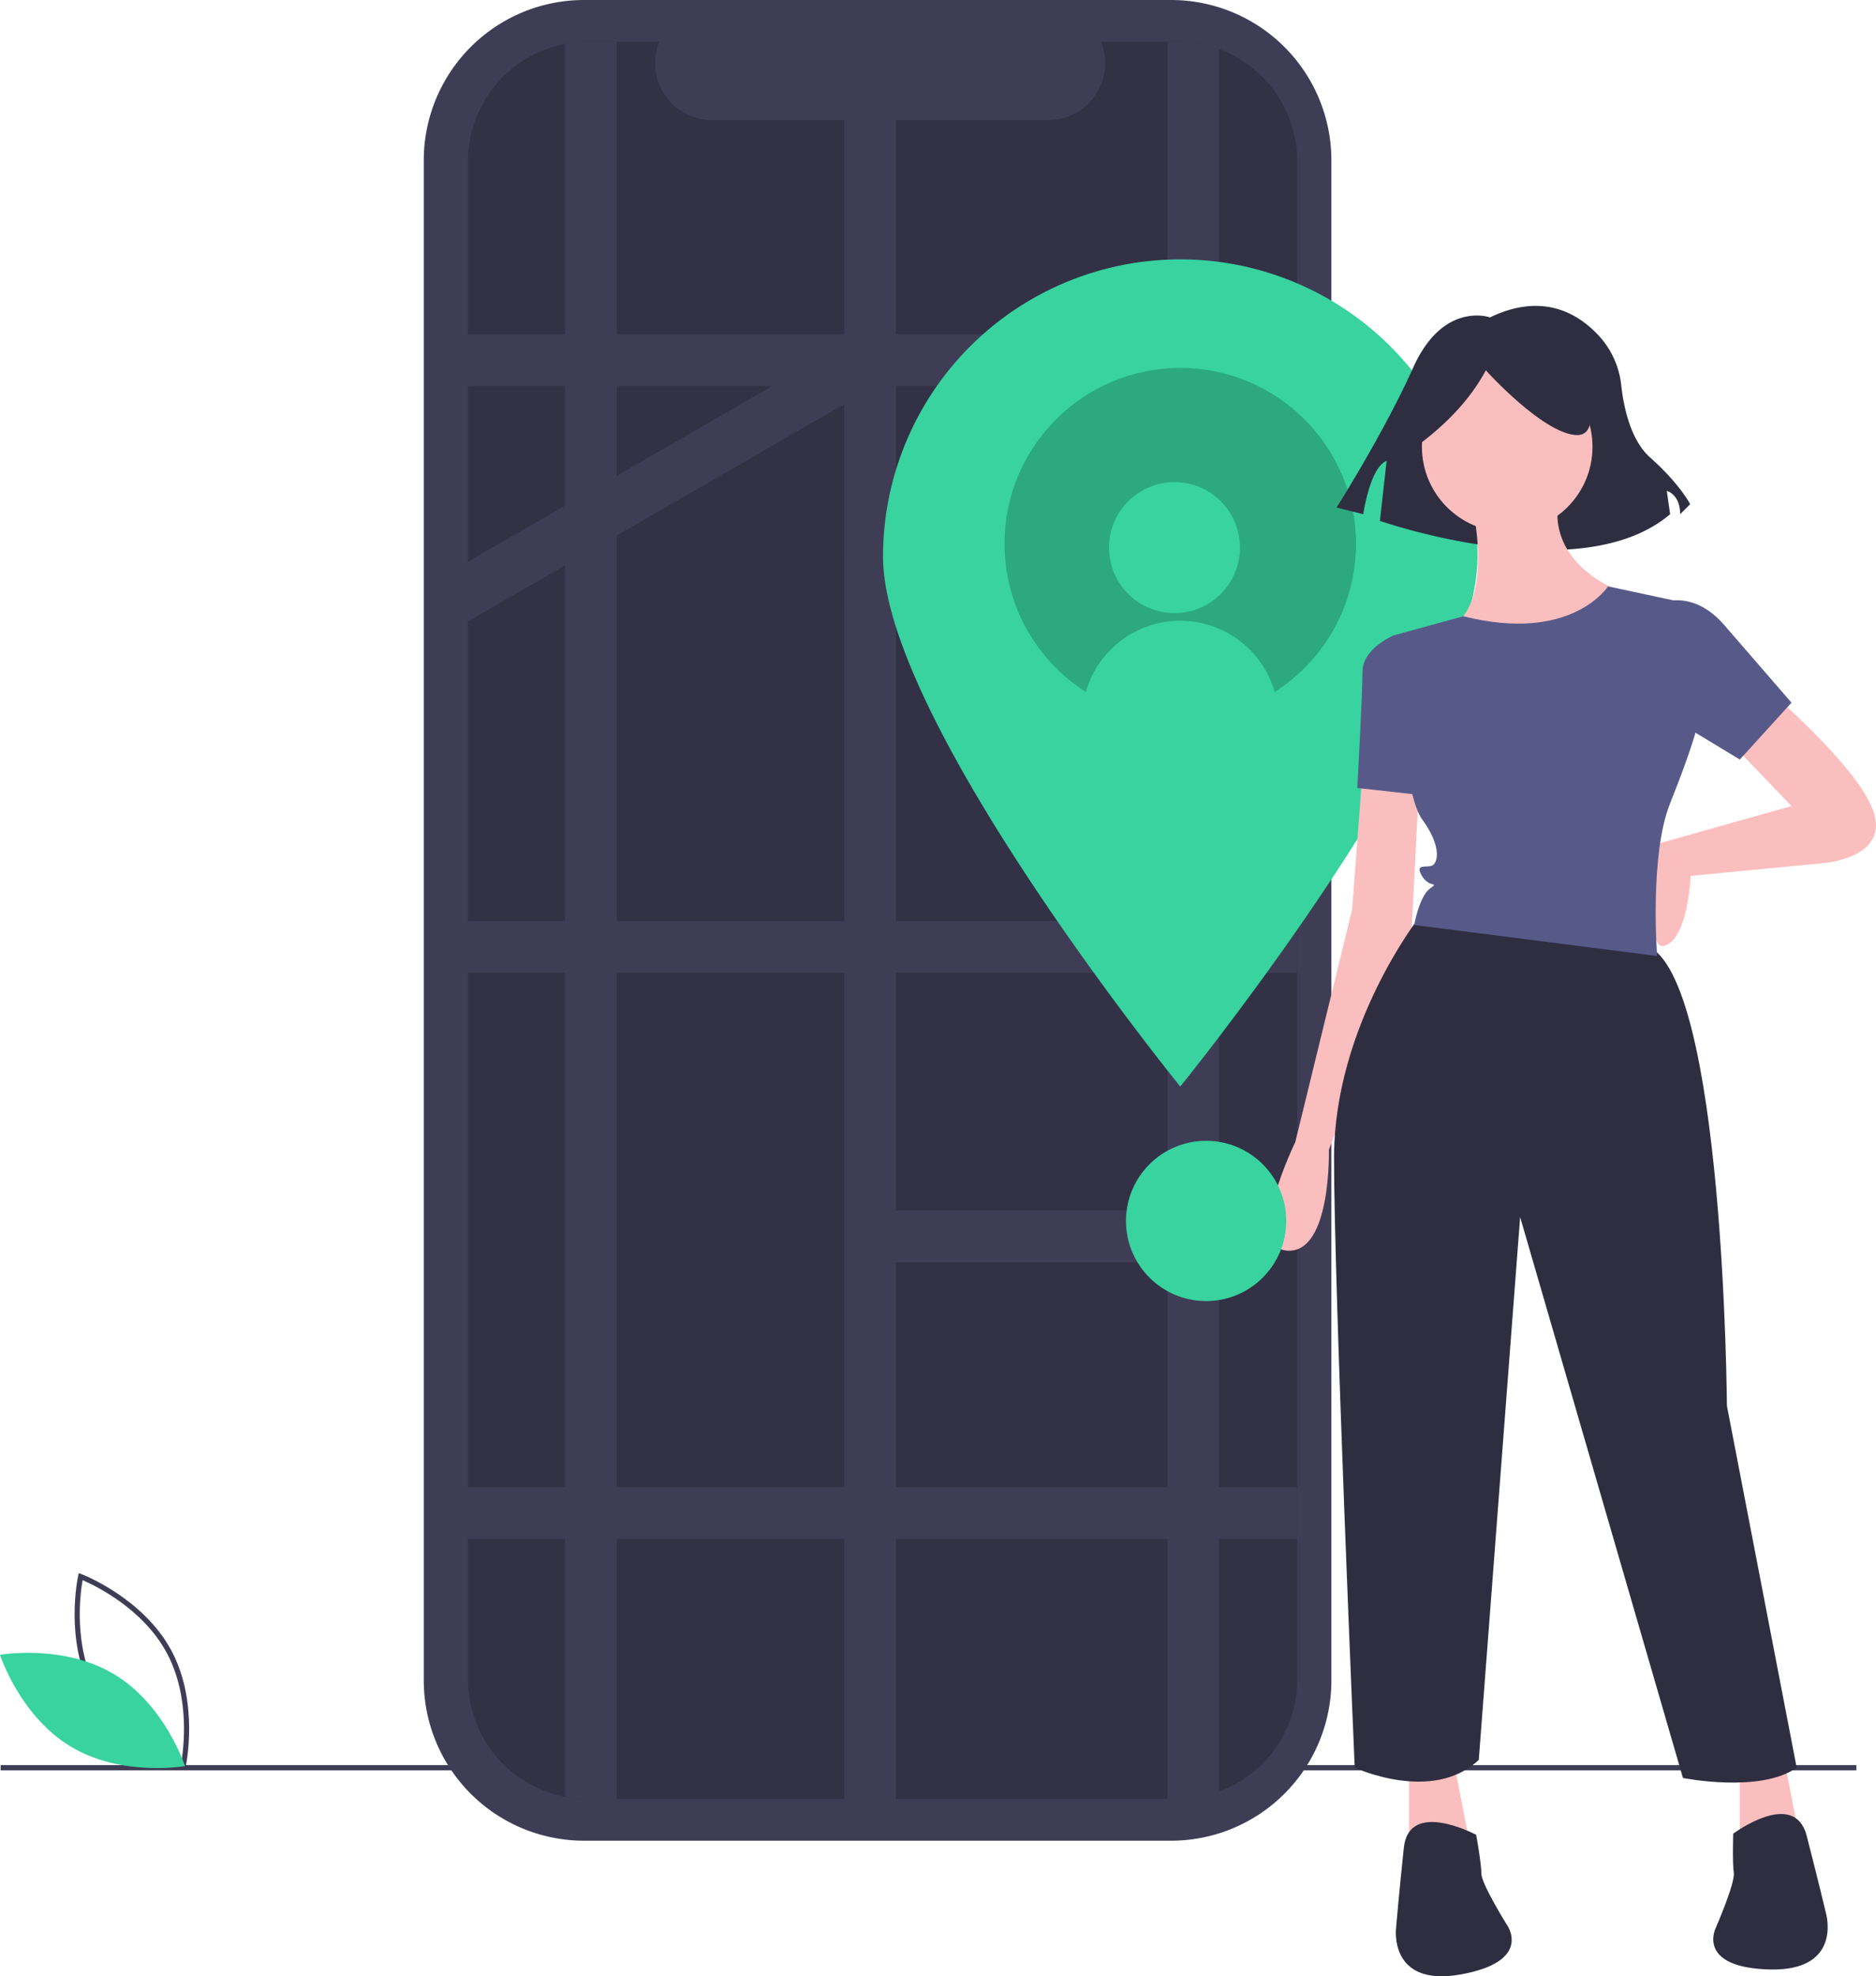<svg id="aca3dd23-1327-4457-bb54-cb32560b3b43" data-name="Layer 1" xmlns="http://www.w3.org/2000/svg" width="725.833" height="764.554" viewBox="0 0 725.833 764.554"><title>my_location</title><path d="M756.117,236.947h-3.913V129.76a62.037,62.037,0,0,0-62.037-62.037H463.078A62.037,62.037,0,0,0,401.041,129.76V717.795a62.037,62.037,0,0,0,62.037,62.037H690.167a62.037,62.037,0,0,0,62.037-62.037V313.244H756.117Z" transform="translate(-237.084 -67.723)" fill="#3f3d56"/><rect x="0.244" y="682.871" width="718" height="2" fill="#3f3d56"/><path d="M739.001,130.196v587.17a46.289,46.289,0,0,1-46.33,46.33h-228.18a46.297,46.297,0,0,1-46.33-46.33v-587.17a46.297,46.297,0,0,1,46.33-46.33h27.68a22.008,22.008,0,0,0,20.38,30.32h130.1a22.008,22.008,0,0,0,20.38-30.32h29.64a46.288,46.288,0,0,1,46.33,46.33Z" transform="translate(-237.084 -67.723)" opacity="0.2"/><path d="M308.646,752.488l-1.073-.402c-.236-.089-23.709-9.082-34.704-29.474-10.996-20.393-5.612-44.945-5.556-45.19l.253-1.118,1.073.402c.236.089,23.708,9.082,34.704,29.474,10.996,20.393,5.612,44.945,5.556,45.19ZM274.629,721.663c9.296,17.241,27.845,26.079,32.545,28.097.894-5.037,3.696-25.406-5.592-42.631-9.287-17.223-27.843-26.074-32.545-28.097C268.143,684.072,265.342,704.439,274.629,721.663Z" transform="translate(-237.084 -67.723)" fill="#3f3d56"/><path d="M281.272,715.459c19.761,11.889,27.371,35.503,27.371,35.503s-24.428,4.339-44.188-7.55-27.371-35.503-27.371-35.503S261.511,703.571,281.272,715.459Z" transform="translate(-237.084 -67.723)" fill="#38d39f"/><path d="M475.731,83.866v679.83h-11.24a45.897,45.897,0,0,1-8.76-.83V84.696a45.892,45.892,0,0,1,8.76-.83Z" transform="translate(-237.084 -67.723)" fill="#3f3d56"/><rect x="326.648" y="46.463" width="20" height="649.51" fill="#3f3d56"/><path d="M708.731,86.726v674.11a46.186,46.186,0,0,1-16.06,2.86h-3.94v-679.83h3.94A46.187,46.187,0,0,1,708.731,86.726Z" transform="translate(-237.084 -67.723)" fill="#3f3d56"/><rect x="181.078" y="129.343" width="320.84" height="20" fill="#3f3d56"/><rect x="181.078" y="356.343" width="320.84" height="20" fill="#3f3d56"/><rect x="330.648" y="468.343" width="161" height="20" fill="#3f3d56"/><rect x="326.648" y="214.343" width="175.27" height="20" fill="#3f3d56"/><polygon points="341.098 148.003 338.778 149.343 326.648 156.343 238.648 207.153 218.648 218.703 181.078 240.393 181.078 217.293 218.648 195.603 238.648 184.063 298.778 149.343 326.648 133.253 331.098 130.683 341.098 148.003" fill="#3f3d56"/><rect x="181.078" y="575.343" width="320.84" height="20" fill="#3f3d56"/><path d="M808.731,283.066c0,63.513-115,205-115,205s-115-141.487-115-205a115,115,0,0,1,230,0Z" transform="translate(-237.084 -67.723)" fill="#38d39f"/><circle cx="456.648" cy="210.343" r="68" opacity="0.2"/><circle cx="454.412" cy="211.852" r="25.333" fill="#38d39f"/><path d="M731.045,353.066a38,38,0,1,0-74.628,0Z" transform="translate(-237.084 -67.723)" fill="#38d39f"/><path d="M813.571,190.509s-18.068-6.453-29.683,19.358-29.683,54.204-29.683,54.204l10.325,2.581s2.581-18.068,9.034-20.649l-2.581,23.23s77.434,27.102,112.279-2.581l-1.291-9.034s5.162,1.291,5.162,9.034l3.872-3.872s-3.872-7.743-15.487-18.068c-7.624-6.777-10.243-19.669-11.144-27.729a33.556,33.556,0,0,0-7.725-18.274C848.93,189.764,834.866,180.257,813.571,190.509Z" transform="translate(-237.084 -67.723)" fill="#2f2e41"/><path d="M923.231,336.566s34,29,39,46-19,19-19,19l-52,5s-1,24-10,27-1.827-39.688-1.827-39.688l50.827-14.312-23-24Z" transform="translate(-237.084 -67.723)" fill="#fbbebe"/><path d="M764.231,366.566l-4,53-22,90s-20,41-3,42,16-39,16-39l32-85,3-58Z" transform="translate(-237.084 -67.723)" fill="#fbbebe"/><polygon points="545.148 682.843 545.148 721.843 569.148 715.843 562.148 679.843 545.148 682.843" fill="#fbbebe"/><polygon points="673.148 682.843 673.148 721.843 697.148 715.843 690.148 679.843 673.148 682.843" fill="#fbbebe"/><circle cx="583.148" cy="172.843" r="33" fill="#fbbebe"/><path d="M805.231,256.566s12,43-7,54,48,19,66-14c0,0-32-11-23-40Z" transform="translate(-237.084 -67.723)" fill="#fbbebe"/><path d="M782.231,315.566l-6-2s-12,5-12,14-2,45-2,45l27,3Z" transform="translate(-237.084 -67.723)" fill="#575a89"/><path d="M786.231,422.515s-33,42.051-33,93.051,8,236,8,236,30,14,48-3l16-210,63,217s30,6,44-4l-27-140s-1-166-31-178S786.231,422.515,786.231,422.515Z" transform="translate(-237.084 -67.723)" fill="#2f2e41"/><path d="M808.231,777.566s-26-14-28,5-3,31-3,31-3,23,25,18,18-19,18-19-10-16-10-20S808.231,777.566,808.231,777.566Z" transform="translate(-237.084 -67.723)" fill="#2f2e41"/><path d="M907.673,777.11s23.662-17.666,28.431.834,7.52,30.223,7.52,30.223,6.345,22.31-22.086,21.476-20.595-16.151-20.595-16.151,7.542-17.295,6.954-21.252S907.673,777.11,907.673,777.11Z" transform="translate(-237.084 -67.723)" fill="#2f2e41"/><path d="M878.231,301.566s13-7,26,8l26,30-20,22-38-23Z" transform="translate(-237.084 -67.723)" fill="#575a89"/><path d="M784.572,240.775c11.682-8.455,21.139-18.193,27.394-29.776,0,0,21.439,23.821,34.541,25.012s1.191-28.585,1.191-28.585l-23.821-5.955-22.63,2.382-17.866,11.911Z" transform="translate(-237.084 -67.723)" fill="#2f2e41"/><path d="M859.231,294.566S845.237,316.692,803.234,306.129L779.399,312.693l-3.168.872s3,60,11,71,6,17,4,18-7-1-4,4,7,2,3,5-6,14-6,14l94,12s-3-39,5-59,10-28,10-28l-6-50Z" transform="translate(-237.084 -67.723)" fill="#575a89"/><circle cx="466.648" cy="472.343" r="31" fill="#38d39f"/></svg>
